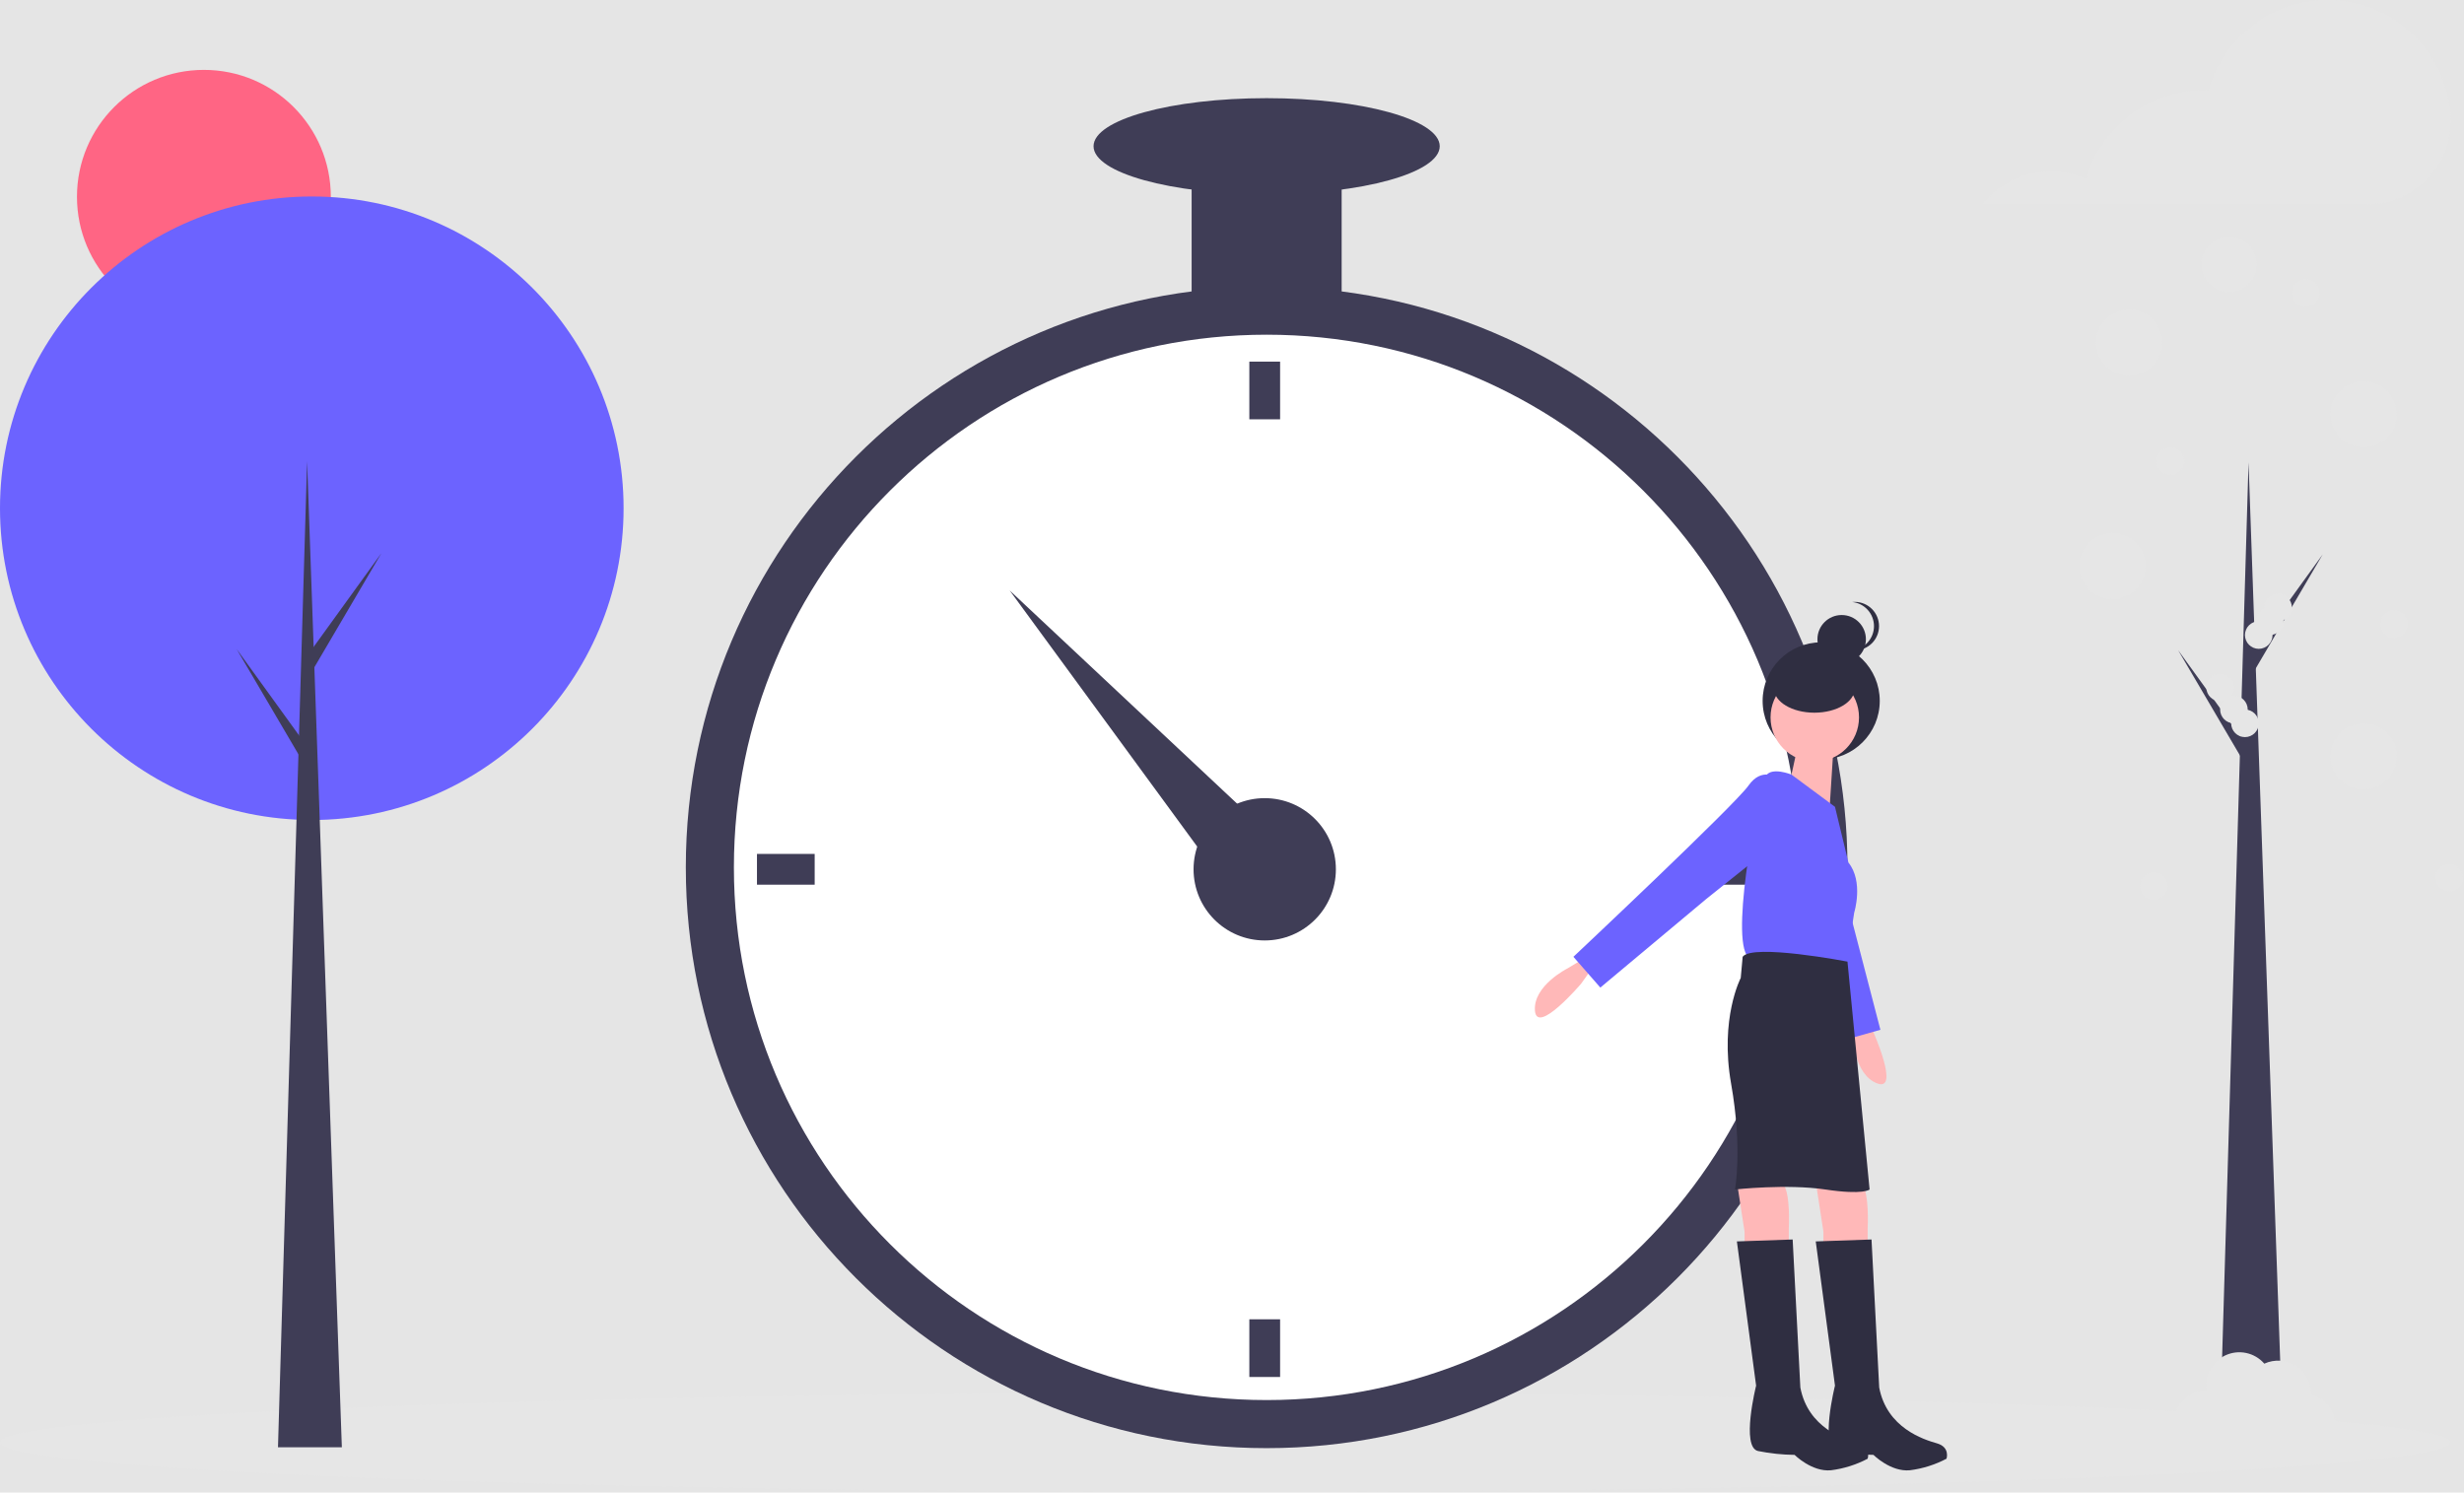<svg width="893" height="541" viewBox="0 0 893 541" fill="none" xmlns="http://www.w3.org/2000/svg">
<rect width="893" height="541" fill="#E5E5E5"/>
<g id="undraw_season_change_f99v 1">
<g clip-path="url(#clip0)">
<path id="Vector" d="M73.896 117.33C99.301 117.33 119.896 96.735 119.896 71.33C119.896 45.925 99.301 25.33 73.896 25.33C48.491 25.33 27.896 45.925 27.896 71.33C27.896 96.735 48.491 117.33 73.896 117.33Z" fill="#FF6584"/>
<path id="Vector_2" d="M444.003 540.802C689.219 540.802 888.006 532.743 888.006 522.802C888.006 512.861 689.219 504.802 444.003 504.802C198.787 504.802 0 512.861 0 522.802C0 532.743 198.787 540.802 444.003 540.802Z" fill="#E6E6E6"/>
<path id="Vector_3" d="M113 297.219C175.408 297.219 226 246.628 226 184.219C226 121.811 175.408 71.219 113 71.219C50.592 71.219 0 121.811 0 184.219C0 246.628 50.592 297.219 113 297.219Z" fill="#6C63FF"/>
<path id="Vector_4" d="M123.892 524.581H100.747L111.298 167.201L123.892 524.581Z" fill="#3F3D56"/>
<path id="Vector_5" d="M113.34 234.933L138.187 200.557L113 243.442L110.277 238.677L113.34 234.933Z" fill="#3F3D56"/>
<path id="Vector_6" d="M110.617 269.65L85.771 235.274L110.958 278.159L113.681 273.394L110.617 269.65Z" fill="#3F3D56"/>
<path id="Vector_7" d="M827.505 524.957H804.361L814.912 167.577L827.505 524.957Z" fill="#3F3D56"/>
<path id="Vector_8" d="M816.954 235.309L841.801 200.933L816.614 243.818L813.891 239.053L816.954 235.309Z" fill="#3F3D56"/>
<path id="Vector_9" d="M814.231 270.026L789.385 235.65L814.572 278.535L817.295 273.77L814.231 270.026Z" fill="#3F3D56"/>
<path id="Vector_10" d="M459.056 524.897C575.314 524.897 669.559 430.651 669.559 314.393C669.559 198.135 575.314 103.89 459.056 103.89C342.798 103.89 248.552 198.135 248.552 314.393C248.552 430.651 342.798 524.897 459.056 524.897Z" fill="#3F3D56"/>
<path id="Vector_11" d="M459.056 507.471C565.69 507.471 652.133 421.027 652.133 314.393C652.133 207.759 565.69 121.315 459.056 121.315C352.422 121.315 265.978 207.759 265.978 314.393C265.978 421.027 352.422 507.471 459.056 507.471Z" fill="white"/>
<path id="Vector_12" d="M463.935 131.074H452.782V151.985H463.935V131.074Z" fill="#3F3D56"/>
<path id="Vector_13" d="M463.935 478.196H452.782V499.107H463.935V478.196Z" fill="#3F3D56"/>
<path id="Vector_14" d="M295.253 320.667V309.514H274.342V320.667H295.253Z" fill="#3F3D56"/>
<path id="Vector_15" d="M642.375 320.667V309.514H621.464V320.667H642.375Z" fill="#3F3D56"/>
<path id="Vector_16" d="M486.24 53.006H431.871V115.739H486.24V53.006Z" fill="#3F3D56"/>
<path id="Vector_17" d="M459.056 70.432C493.702 70.432 521.788 62.63 521.788 53.006C521.788 43.382 493.702 35.581 459.056 35.581C424.409 35.581 396.323 43.382 396.323 53.006C396.323 62.63 424.409 70.432 459.056 70.432Z" fill="#3F3D56"/>
<path id="Vector_18" d="M576.505 351.684L573.02 356.564C573.02 356.564 556.989 375.384 556.291 366.322C555.594 357.261 568.141 350.987 568.141 350.987L575.111 346.805L576.505 351.684Z" fill="#FFB8B8"/>
<path id="Vector_19" d="M675.725 368.146L678.643 373.384C678.643 373.384 688.791 395.928 680.303 392.68C671.815 389.432 671.515 375.408 671.515 375.408L670.718 367.318L675.725 368.146Z" fill="#FFB8B8"/>
<path id="Vector_20" d="M660.034 275.267C671.755 275.267 681.258 265.764 681.258 254.042C681.258 242.321 671.755 232.818 660.034 232.818C648.312 232.818 638.809 242.321 638.809 254.042C638.809 265.764 648.312 275.267 660.034 275.267Z" fill="#2F2E41"/>
<path id="Vector_21" d="M658.058 428.358L660.846 446.481V452.057H676.878V445.087C676.878 445.087 677.575 432.54 674.787 429.055C671.999 425.57 658.058 428.358 658.058 428.358Z" fill="#FFB8B8"/>
<path id="Vector_22" d="M629.48 428.358L632.268 446.481V452.057H648.3V445.087C648.3 445.087 648.997 432.54 646.209 429.055C643.421 425.57 629.48 428.358 629.48 428.358Z" fill="#FFB8B8"/>
<path id="Vector_23" d="M640.268 282.785C640.268 282.785 634.102 286.035 638.314 293.428C642.525 300.82 667.236 377.304 667.236 377.304L681.492 373.257L668.92 324.887L661.721 294.485L640.268 282.785Z" fill="#6C63FF"/>
<path id="Vector_24" d="M657.71 276.057C666.564 276.057 673.741 268.879 673.741 260.025C673.741 251.171 666.564 243.993 657.71 243.993C648.856 243.993 641.678 251.171 641.678 260.025C641.678 268.879 648.856 276.057 657.71 276.057Z" fill="#FFB8B8"/>
<path id="Vector_25" d="M665.029 262.464L662.937 295.225L648.3 284.769C648.3 284.769 653.179 265.253 651.785 263.858L665.029 262.464Z" fill="#FFB8B8"/>
<path id="Vector_26" d="M665.029 292.437L649.259 280.76C649.259 280.76 642.026 277.799 639.935 281.284C637.844 284.769 627.389 336.35 632.965 346.108C632.965 346.108 662.937 352.382 669.211 348.896L671.999 330.774C671.999 330.774 675.484 319.621 669.908 312.651L665.029 292.437Z" fill="#6C63FF"/>
<path id="Vector_27" d="M644.118 281.981C644.118 281.981 638.541 277.799 633.662 284.769C628.783 291.74 570.232 346.805 570.232 346.805L579.991 357.958L618.327 325.894L642.723 306.377L644.118 281.981Z" fill="#6C63FF"/>
<path id="Vector_28" d="M669.559 348.548C669.559 348.548 635.056 341.926 631.571 346.805L630.874 354.473C630.874 354.473 623.207 369.11 627.389 392.809C631.571 416.508 628.783 431.146 628.783 431.146C628.783 431.146 647.603 429.055 661.543 431.146C675.484 433.237 677.575 431.146 677.575 431.146L669.559 348.548Z" fill="#2F2E41"/>
<path id="Vector_29" d="M678.272 449.269L658.058 449.966L665.029 502.243C665.029 502.243 659.452 524.548 665.725 525.942C670.086 526.823 674.521 527.289 678.969 527.336C678.969 527.336 685.242 533.61 692.213 532.913C696.842 532.321 701.327 530.905 705.456 528.73C705.456 528.73 706.85 524.548 701.971 523.154C697.092 521.76 683.848 517.578 681.06 502.94L678.272 449.269Z" fill="#2F2E41"/>
<path id="Vector_30" d="M649.694 449.269L629.48 449.966L636.45 502.243C636.45 502.243 630.874 524.548 637.147 525.942C641.508 526.823 645.942 527.289 650.391 527.336C650.391 527.336 656.664 533.61 663.634 532.913C668.263 532.321 672.749 530.905 676.878 528.73C676.878 528.73 678.272 524.548 673.393 523.154C668.514 521.76 655.27 517.578 652.482 502.94L649.694 449.269Z" fill="#2F2E41"/>
<path id="Vector_31" d="M667.458 240.487C672.308 240.487 676.24 236.555 676.24 231.704C676.24 226.854 672.308 222.922 667.458 222.922C662.608 222.922 658.676 226.854 658.676 231.704C658.676 236.555 662.608 240.487 667.458 240.487Z" fill="#2F2E41"/>
<path id="Vector_32" d="M679.168 226.947C679.168 224.776 678.364 222.682 676.911 221.069C675.458 219.456 673.459 218.438 671.3 218.212C671.604 218.18 671.91 218.165 672.215 218.164C674.544 218.164 676.778 219.09 678.425 220.737C680.072 222.384 680.998 224.618 680.998 226.947C680.998 229.276 680.072 231.51 678.425 233.157C676.778 234.804 674.544 235.729 672.215 235.729C671.91 235.729 671.604 235.713 671.3 235.682C673.459 235.456 675.458 234.438 676.911 232.825C678.364 231.212 679.168 229.118 679.168 226.947Z" fill="#2F2E41"/>
<path id="Vector_33" d="M657.565 258.325C665.649 258.325 672.202 254.393 672.202 249.542C672.202 244.692 665.649 240.76 657.565 240.76C649.48 240.76 642.927 244.692 642.927 249.542C642.927 254.393 649.48 258.325 657.565 258.325Z" fill="#2F2E41"/>
<path id="Vector_34" d="M888.12 42.151C887.522 31.58 883.189 21.565 875.894 13.891C868.598 6.218 858.815 1.384 848.288 0.253C837.76 -0.878 827.173 1.766 818.414 7.715C809.655 13.663 803.293 22.529 800.463 32.732C799.922 32.712 799.381 32.691 798.835 32.691C789.183 32.692 779.791 35.819 772.063 41.604C764.336 47.388 758.69 55.519 755.969 64.78C749.573 61.969 742.425 61.359 735.645 63.046C728.866 64.732 722.837 68.62 718.503 74.099H857.865C861.931 74.11 865.957 73.301 869.703 71.72C873.448 70.139 876.837 67.818 879.664 64.897C882.492 61.976 884.701 58.514 886.159 54.719C887.618 50.924 888.295 46.873 888.151 42.81C888.142 42.591 888.132 42.371 888.12 42.151Z" fill="#E6E6E6"/>
<path id="Vector_35" d="M771.614 136.178C778.241 136.178 783.614 130.805 783.614 124.178C783.614 117.551 778.241 112.178 771.614 112.178C764.986 112.178 759.614 117.551 759.614 124.178C759.614 130.805 764.986 136.178 771.614 136.178Z" fill="#E6E6E6"/>
<path id="Vector_36" d="M807.847 105.877C813.365 105.877 817.839 101.404 817.839 95.886C817.839 90.367 813.365 85.894 807.847 85.894C802.329 85.894 797.855 90.367 797.855 95.886C797.855 101.404 802.329 105.877 807.847 105.877Z" fill="#E6E6E6"/>
<path id="Vector_37" d="M856.614 162.178C863.241 162.178 868.614 156.805 868.614 150.178C868.614 143.551 863.241 138.178 856.614 138.178C849.986 138.178 844.614 143.551 844.614 150.178C844.614 156.805 849.986 162.178 856.614 162.178Z" fill="#E6E6E6"/>
<path id="Vector_38" d="M765.614 217.178C772.241 217.178 777.614 211.805 777.614 205.178C777.614 198.551 772.241 193.178 765.614 193.178C758.986 193.178 753.614 198.551 753.614 205.178C753.614 211.805 758.986 217.178 765.614 217.178Z" fill="#E6E6E6"/>
<path id="Vector_39" d="M856.614 286.178C863.241 286.178 868.614 280.805 868.614 274.178C868.614 267.551 863.241 262.178 856.614 262.178C849.986 262.178 844.614 267.551 844.614 274.178C844.614 280.805 849.986 286.178 856.614 286.178Z" fill="#E6E6E6"/>
<path id="Vector_40" d="M837.594 505.566C837.598 505.436 837.614 505.309 837.614 505.178C837.617 503.167 837.114 501.188 836.151 499.423C835.188 497.658 833.797 496.163 832.105 495.077C830.413 493.991 828.474 493.348 826.468 493.207C824.463 493.067 822.454 493.433 820.627 494.273C818.912 492.294 816.596 490.933 814.033 490.396C811.471 489.86 808.803 490.179 806.439 491.304C804.075 492.429 802.145 494.298 800.945 496.625C799.745 498.952 799.341 501.609 799.795 504.187C799.734 504.186 799.675 504.178 799.614 504.178C797.704 504.175 795.82 504.628 794.12 505.5C792.42 506.371 790.953 507.636 789.84 509.189C788.728 510.742 788.002 512.538 787.723 514.428C787.445 516.318 787.621 518.247 788.239 520.055C788.856 521.863 789.896 523.497 791.272 524.822C792.648 526.147 794.321 527.125 796.151 527.673C797.981 528.221 799.915 528.325 801.793 527.975C803.671 527.625 805.438 526.832 806.948 525.661C807.901 527.517 809.321 529.092 811.068 530.231C812.815 531.37 814.829 532.034 816.912 532.157C818.994 532.28 821.072 531.858 822.941 530.932C824.81 530.006 826.406 528.609 827.57 526.878C828.998 527.917 830.638 528.628 832.372 528.959C834.106 529.291 835.892 529.235 837.603 528.797C839.313 528.358 840.906 527.547 842.266 526.421C843.627 525.296 844.722 523.884 845.474 522.286C846.225 520.688 846.615 518.944 846.614 517.178C846.613 515.412 846.223 513.669 845.47 512.071C844.717 510.474 843.621 509.063 842.259 507.938C840.898 506.814 839.305 506.004 837.594 505.566Z" fill="#E6E6E6"/>
<path id="Vector_41" d="M867.614 231.178C870.375 231.178 872.614 228.939 872.614 226.178C872.614 223.417 870.375 221.178 867.614 221.178C864.852 221.178 862.614 223.417 862.614 226.178C862.614 228.939 864.852 231.178 867.614 231.178Z" fill="#E6E6E6"/>
<path id="Vector_42" d="M835.614 111.178C838.375 111.178 840.614 108.939 840.614 106.178C840.614 103.417 838.375 101.178 835.614 101.178C832.852 101.178 830.614 103.417 830.614 106.178C830.614 108.939 832.852 111.178 835.614 111.178Z" fill="#E6E6E6"/>
<path id="Vector_43" d="M818.614 235.178C821.375 235.178 823.614 232.939 823.614 230.178C823.614 227.417 821.375 225.178 818.614 225.178C815.852 225.178 813.614 227.417 813.614 230.178C813.614 232.939 815.852 235.178 818.614 235.178Z" fill="#E6E6E6"/>
<path id="Vector_44" d="M822.614 230.178C825.375 230.178 827.614 227.939 827.614 225.178C827.614 222.417 825.375 220.178 822.614 220.178C819.852 220.178 817.614 222.417 817.614 225.178C817.614 227.939 819.852 230.178 822.614 230.178Z" fill="#E6E6E6"/>
<path id="Vector_45" d="M825.614 225.178C828.375 225.178 830.614 222.939 830.614 220.178C830.614 217.417 828.375 215.178 825.614 215.178C822.852 215.178 820.614 217.417 820.614 220.178C820.614 222.939 822.852 225.178 825.614 225.178Z" fill="#E6E6E6"/>
<path id="Vector_46" d="M813.614 267.178C816.375 267.178 818.614 264.939 818.614 262.178C818.614 259.417 816.375 257.178 813.614 257.178C810.852 257.178 808.614 259.417 808.614 262.178C808.614 264.939 810.852 267.178 813.614 267.178Z" fill="#E6E6E6"/>
<path id="Vector_47" d="M887.614 323.178C890.375 323.178 892.614 320.939 892.614 318.178C892.614 315.417 890.375 313.178 887.614 313.178C884.852 313.178 882.614 315.417 882.614 318.178C882.614 320.939 884.852 323.178 887.614 323.178Z" fill="#E6E6E6"/>
<path id="Vector_48" d="M780.614 326.178C783.375 326.178 785.614 323.939 785.614 321.178C785.614 318.417 783.375 316.178 780.614 316.178C777.852 316.178 775.614 318.417 775.614 321.178C775.614 323.939 777.852 326.178 780.614 326.178Z" fill="#E6E6E6"/>
<path id="Vector_49" d="M786.614 172.178C789.375 172.178 791.614 169.939 791.614 167.178C791.614 164.417 789.375 162.178 786.614 162.178C783.852 162.178 781.614 164.417 781.614 167.178C781.614 169.939 783.852 172.178 786.614 172.178Z" fill="#E6E6E6"/>
<path id="Vector_50" d="M809.614 262.178C812.375 262.178 814.614 259.939 814.614 257.178C814.614 254.417 812.375 252.178 809.614 252.178C806.852 252.178 804.614 254.417 804.614 257.178C804.614 259.939 806.852 262.178 809.614 262.178Z" fill="#E6E6E6"/>
<path id="Vector_51" d="M804.614 254.178C807.375 254.178 809.614 251.939 809.614 249.178C809.614 246.417 807.375 244.178 804.614 244.178C801.852 244.178 799.614 246.417 799.614 249.178C799.614 251.939 801.852 254.178 804.614 254.178Z" fill="#E6E6E6"/>
<path id="Vector_52" d="M458.359 340.88C472.602 340.88 484.149 329.334 484.149 315.09C484.149 300.847 472.602 289.3 458.359 289.3C444.115 289.3 432.568 300.847 432.568 315.09C432.568 329.334 444.115 340.88 458.359 340.88Z" fill="#3F3D56"/>
<g id="pointer">
<path id="Vector_53" d="M452.671 295.348L440.985 316.545L365.913 214L452.671 295.348Z" fill="#3F3D56"/>
</g>
</g>
</g>
<defs>
<clipPath id="clip0">
<rect width="892.614" height="540.802" fill="white"/>
</clipPath>
</defs>
</svg>
